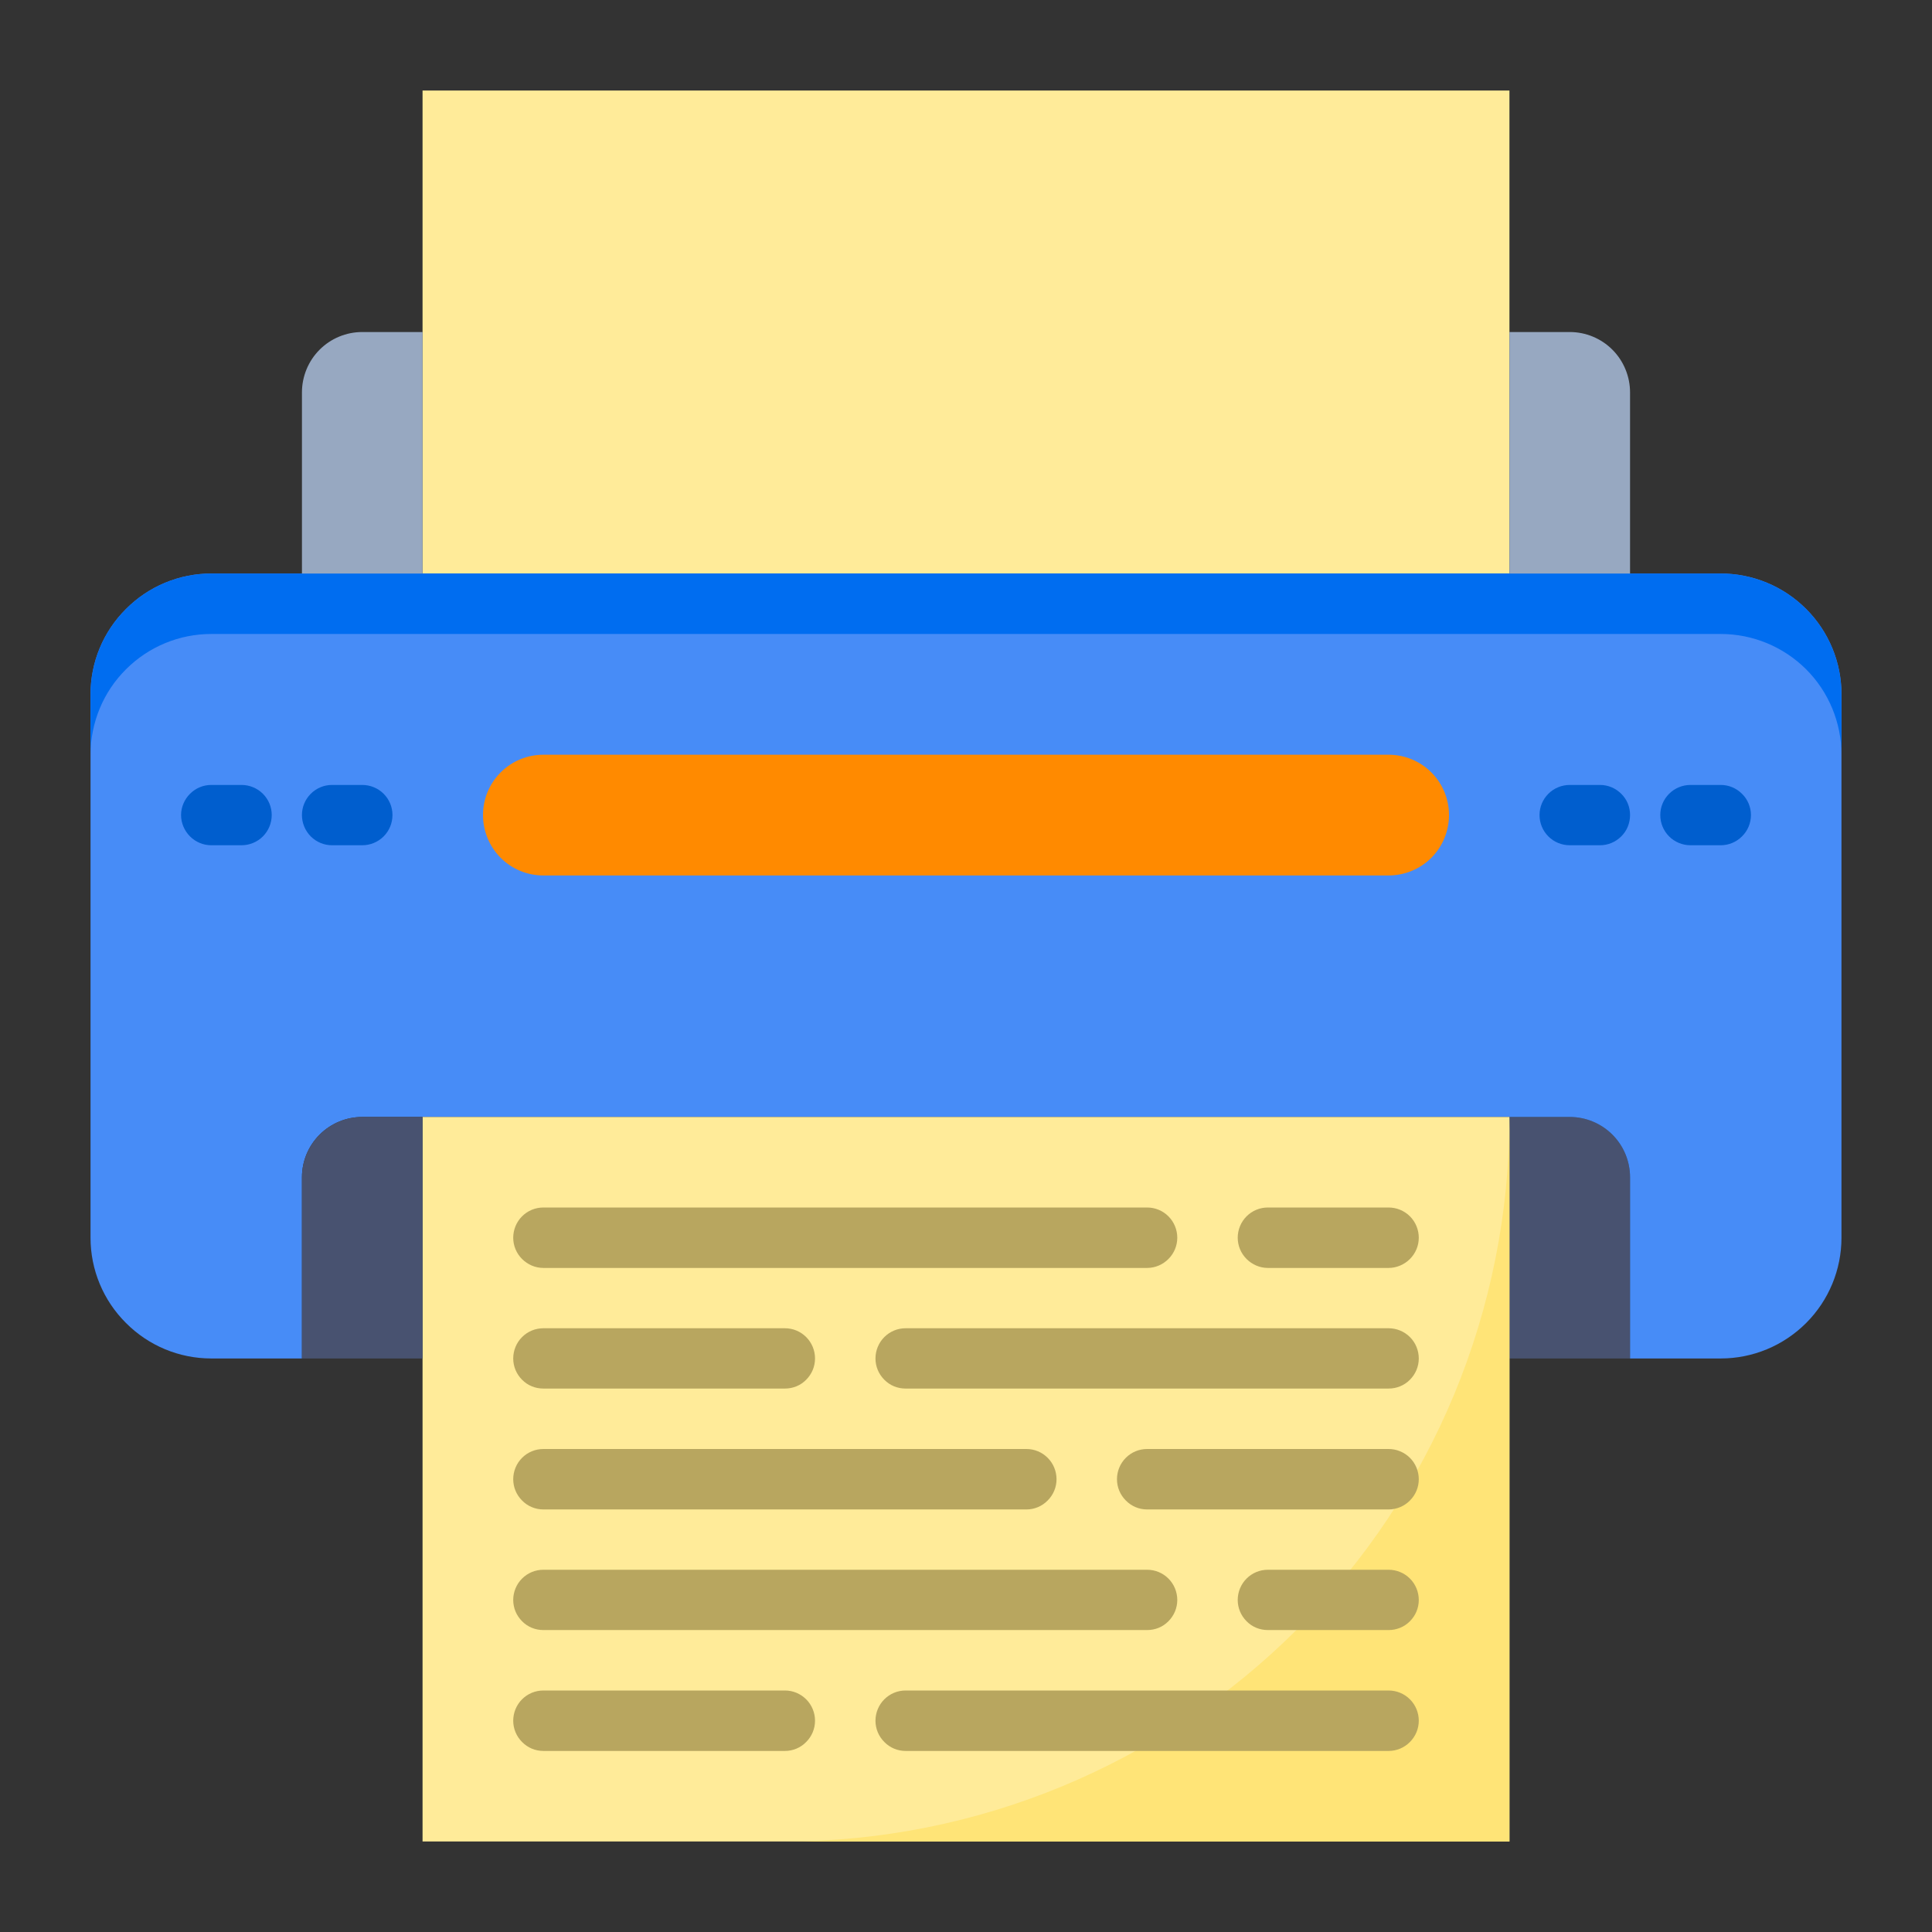 <svg width="14" height="14" viewBox="0 0 14 14" fill="none" xmlns="http://www.w3.org/2000/svg">
<rect x="0" y="0" width="14" height="14" fill="#333333" stroke="none"/>
<g clip-path="url(#clip0_1818_11968)">
<path d="M11.375 8.094H10.938V9.844H11.812V8.531C11.812 8.415 11.766 8.304 11.684 8.222C11.602 8.14 11.491 8.094 11.375 8.094Z" fill="#485270"/>
<path d="M3.062 0.656H10.938V4.156H3.062V0.656Z" fill="#FFEB99"/>
<path d="M13.344 5.031V8.969C13.344 9.201 13.252 9.423 13.088 9.587C12.923 9.752 12.701 9.844 12.469 9.844H11.812V8.531C11.812 8.415 11.766 8.304 11.684 8.222C11.602 8.14 11.491 8.094 11.375 8.094H2.625C2.509 8.094 2.398 8.14 2.316 8.222C2.234 8.304 2.188 8.415 2.188 8.531V9.844H1.531C1.299 9.844 1.077 9.752 0.913 9.587C0.748 9.423 0.656 9.201 0.656 8.969V5.031C0.656 4.799 0.748 4.577 0.913 4.413C1.077 4.248 1.299 4.156 1.531 4.156H12.469C12.701 4.156 12.923 4.248 13.088 4.413C13.252 4.577 13.344 4.799 13.344 5.031Z" fill="#478CF7"/>
<path d="M12.469 4.156H1.531C1.299 4.156 1.077 4.248 0.913 4.413C0.748 4.577 0.656 4.799 0.656 5.031V5.469C0.656 5.237 0.748 5.014 0.913 4.85C1.077 4.686 1.299 4.594 1.531 4.594H12.469C12.701 4.594 12.923 4.686 13.088 4.85C13.252 5.014 13.344 5.237 13.344 5.469V5.031C13.344 4.799 13.252 4.577 13.088 4.413C12.923 4.248 12.701 4.156 12.469 4.156Z" fill="#006DF0"/>
<path d="M3.062 8.094H10.938V13.344H3.062V8.094Z" fill="#FFEB99"/>
<path d="M5.688 13.344H10.938V8.094C10.938 9.486 10.384 10.822 9.4 11.806C8.415 12.791 7.08 13.344 5.688 13.344Z" fill="#FFE477"/>
<path d="M2.625 8.094C2.509 8.094 2.398 8.14 2.316 8.222C2.234 8.304 2.188 8.415 2.188 8.531V9.844H3.062V8.094H2.625Z" fill="#485270"/>
<path d="M10.062 5.469H3.938C3.821 5.469 3.71 5.515 3.628 5.597C3.546 5.679 3.5 5.79 3.5 5.906C3.5 6.022 3.546 6.134 3.628 6.216C3.71 6.298 3.821 6.344 3.938 6.344H10.062C10.178 6.344 10.29 6.298 10.372 6.216C10.454 6.134 10.5 6.022 10.5 5.906C10.5 5.79 10.454 5.679 10.372 5.597C10.29 5.515 10.178 5.469 10.062 5.469Z" fill="#FF8A00"/>
<path d="M3.062 2.406H2.625C2.509 2.406 2.398 2.452 2.316 2.534C2.234 2.616 2.188 2.728 2.188 2.844V4.156H3.062V2.406Z" fill="#97A8C1"/>
<path d="M11.812 4.156V2.844C11.812 2.728 11.766 2.616 11.684 2.534C11.602 2.452 11.491 2.406 11.375 2.406H10.938V4.156H11.812Z" fill="#97A8C1"/>
<path d="M10.062 12.688H6.562C6.504 12.688 6.449 12.665 6.408 12.623C6.367 12.582 6.344 12.527 6.344 12.469C6.344 12.411 6.367 12.355 6.408 12.314C6.449 12.273 6.504 12.25 6.562 12.25H10.062C10.12 12.25 10.176 12.273 10.217 12.314C10.258 12.355 10.281 12.411 10.281 12.469C10.281 12.527 10.258 12.582 10.217 12.623C10.176 12.665 10.12 12.688 10.062 12.688Z" fill="#B8A65F"/>
<path d="M5.688 12.688H3.938C3.879 12.688 3.824 12.665 3.783 12.623C3.742 12.582 3.719 12.527 3.719 12.469C3.719 12.411 3.742 12.355 3.783 12.314C3.824 12.273 3.879 12.25 3.938 12.25H5.688C5.746 12.25 5.801 12.273 5.842 12.314C5.883 12.355 5.906 12.411 5.906 12.469C5.906 12.527 5.883 12.582 5.842 12.623C5.801 12.665 5.746 12.688 5.688 12.688Z" fill="#B8A65F"/>
<path d="M3.938 9.188H8.312C8.371 9.188 8.426 9.164 8.467 9.123C8.508 9.082 8.531 9.027 8.531 8.969C8.531 8.911 8.508 8.855 8.467 8.814C8.426 8.773 8.371 8.75 8.312 8.75H3.938C3.879 8.75 3.824 8.773 3.783 8.814C3.742 8.855 3.719 8.911 3.719 8.969C3.719 9.027 3.742 9.082 3.783 9.123C3.824 9.164 3.879 9.188 3.938 9.188Z" fill="#B8A65F"/>
<path d="M10.062 8.75H9.188C9.129 8.75 9.074 8.773 9.033 8.814C8.992 8.855 8.969 8.911 8.969 8.969C8.969 9.027 8.992 9.082 9.033 9.123C9.074 9.164 9.129 9.188 9.188 9.188H10.062C10.12 9.188 10.176 9.164 10.217 9.123C10.258 9.082 10.281 9.027 10.281 8.969C10.281 8.911 10.258 8.855 10.217 8.814C10.176 8.773 10.12 8.75 10.062 8.75Z" fill="#B8A65F"/>
<path d="M3.938 10.062H5.688C5.746 10.062 5.801 10.04 5.842 9.998C5.883 9.957 5.906 9.902 5.906 9.844C5.906 9.786 5.883 9.73 5.842 9.689C5.801 9.648 5.746 9.625 5.688 9.625H3.938C3.879 9.625 3.824 9.648 3.783 9.689C3.742 9.73 3.719 9.786 3.719 9.844C3.719 9.902 3.742 9.957 3.783 9.998C3.824 10.04 3.879 10.062 3.938 10.062Z" fill="#B8A65F"/>
<path d="M10.062 9.625H6.562C6.504 9.625 6.449 9.648 6.408 9.689C6.367 9.73 6.344 9.786 6.344 9.844C6.344 9.902 6.367 9.957 6.408 9.998C6.449 10.04 6.504 10.062 6.562 10.062H10.062C10.12 10.062 10.176 10.04 10.217 9.998C10.258 9.957 10.281 9.902 10.281 9.844C10.281 9.786 10.258 9.73 10.217 9.689C10.176 9.648 10.12 9.625 10.062 9.625Z" fill="#B8A65F"/>
<path d="M10.062 10.5H8.312C8.254 10.5 8.199 10.523 8.158 10.564C8.117 10.605 8.094 10.661 8.094 10.719C8.094 10.777 8.117 10.832 8.158 10.873C8.199 10.915 8.254 10.938 8.312 10.938H10.062C10.12 10.938 10.176 10.915 10.217 10.873C10.258 10.832 10.281 10.777 10.281 10.719C10.281 10.661 10.258 10.605 10.217 10.564C10.176 10.523 10.12 10.5 10.062 10.5Z" fill="#B8A65F"/>
<path d="M3.938 10.938H7.438C7.496 10.938 7.551 10.915 7.592 10.873C7.633 10.832 7.656 10.777 7.656 10.719C7.656 10.661 7.633 10.605 7.592 10.564C7.551 10.523 7.496 10.5 7.438 10.5H3.938C3.879 10.5 3.824 10.523 3.783 10.564C3.742 10.605 3.719 10.661 3.719 10.719C3.719 10.777 3.742 10.832 3.783 10.873C3.824 10.915 3.879 10.938 3.938 10.938Z" fill="#B8A65F"/>
<path d="M10.062 11.375H9.188C9.129 11.375 9.074 11.398 9.033 11.439C8.992 11.48 8.969 11.536 8.969 11.594C8.969 11.652 8.992 11.707 9.033 11.748C9.074 11.79 9.129 11.812 9.188 11.812H10.062C10.12 11.812 10.176 11.79 10.217 11.748C10.258 11.707 10.281 11.652 10.281 11.594C10.281 11.536 10.258 11.48 10.217 11.439C10.176 11.398 10.12 11.375 10.062 11.375Z" fill="#B8A65F"/>
<path d="M8.312 11.375H3.938C3.879 11.375 3.824 11.398 3.783 11.439C3.742 11.48 3.719 11.536 3.719 11.594C3.719 11.652 3.742 11.707 3.783 11.748C3.824 11.79 3.879 11.812 3.938 11.812H8.312C8.371 11.812 8.426 11.79 8.467 11.748C8.508 11.707 8.531 11.652 8.531 11.594C8.531 11.536 8.508 11.48 8.467 11.439C8.426 11.398 8.371 11.375 8.312 11.375Z" fill="#B8A65F"/>
<path d="M11.594 5.688H11.375C11.317 5.688 11.261 5.711 11.22 5.752C11.179 5.793 11.156 5.848 11.156 5.906C11.156 5.964 11.179 6.02 11.22 6.061C11.261 6.102 11.317 6.125 11.375 6.125H11.594C11.652 6.125 11.707 6.102 11.748 6.061C11.79 6.02 11.812 5.964 11.812 5.906C11.812 5.848 11.79 5.793 11.748 5.752C11.707 5.711 11.652 5.688 11.594 5.688Z" fill="#005ECE"/>
<path d="M12.469 5.688H12.25C12.192 5.688 12.136 5.711 12.095 5.752C12.054 5.793 12.031 5.848 12.031 5.906C12.031 5.964 12.054 6.02 12.095 6.061C12.136 6.102 12.192 6.125 12.25 6.125H12.469C12.527 6.125 12.582 6.102 12.623 6.061C12.665 6.02 12.688 5.964 12.688 5.906C12.688 5.848 12.665 5.793 12.623 5.752C12.582 5.711 12.527 5.688 12.469 5.688Z" fill="#005ECE"/>
<path d="M1.75 5.688H1.531C1.473 5.688 1.418 5.711 1.377 5.752C1.336 5.793 1.312 5.848 1.312 5.906C1.312 5.964 1.336 6.02 1.377 6.061C1.418 6.102 1.473 6.125 1.531 6.125H1.75C1.808 6.125 1.864 6.102 1.905 6.061C1.946 6.02 1.969 5.964 1.969 5.906C1.969 5.848 1.946 5.793 1.905 5.752C1.864 5.711 1.808 5.688 1.75 5.688V5.688Z" fill="#005ECE"/>
<path d="M2.625 5.688H2.406C2.348 5.688 2.293 5.711 2.252 5.752C2.211 5.793 2.188 5.848 2.188 5.906C2.188 5.964 2.211 6.02 2.252 6.061C2.293 6.102 2.348 6.125 2.406 6.125H2.625C2.683 6.125 2.739 6.102 2.78 6.061C2.821 6.02 2.844 5.964 2.844 5.906C2.844 5.848 2.821 5.793 2.78 5.752C2.739 5.711 2.683 5.688 2.625 5.688Z" fill="#005ECE"/>
</g>
<defs>
<clipPath id="clip0_1818_11968">
<rect width="14" height="14" fill="white"/>
</clipPath>
</defs>
</svg>
